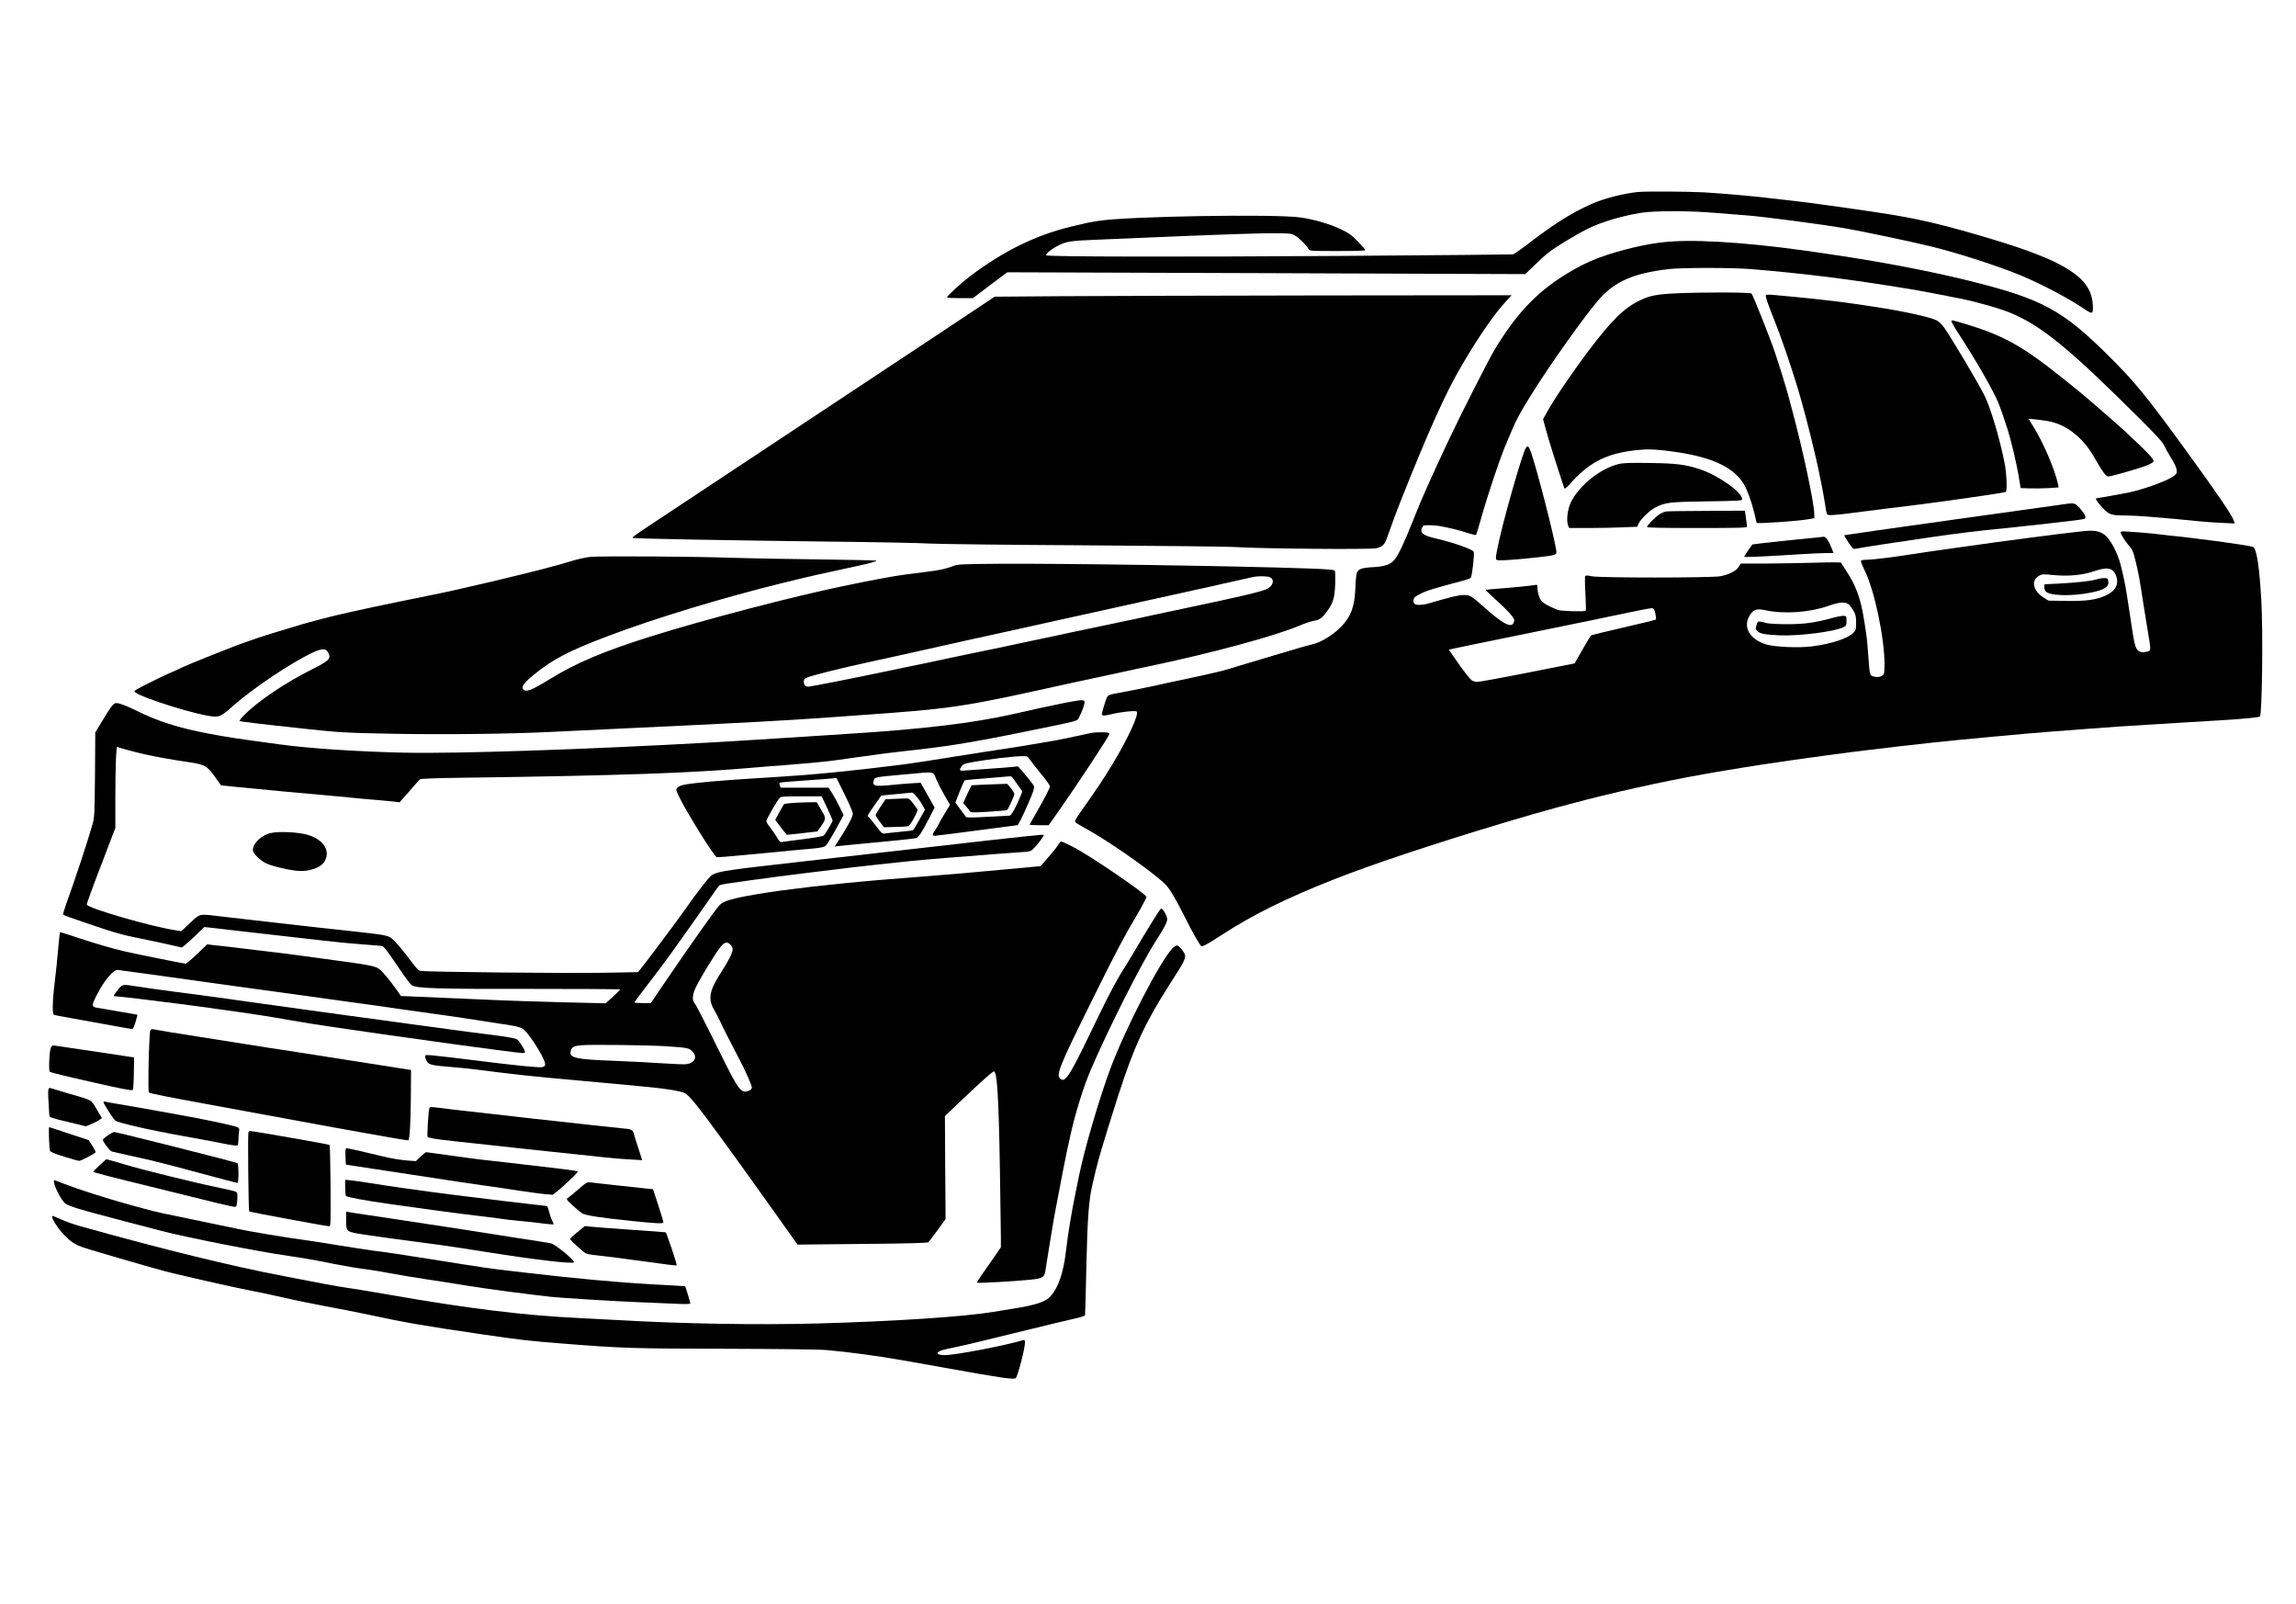 <?xml version="1.0" standalone="no"?>
<!DOCTYPE svg PUBLIC "-//W3C//DTD SVG 20010904//EN"
 "http://www.w3.org/TR/2001/REC-SVG-20010904/DTD/svg10.dtd">
<svg version="1.0" xmlns="http://www.w3.org/2000/svg"
 width="2388pt" height="1668pt" viewBox="0 0 2388 1668"
 preserveAspectRatio="xMidYMid meet">

<g transform="translate(0,1668) scale(0.1,-0.1)"
fill="#000000" stroke="none">
<path d="M17040 14684 c-150 -14 -361 -68 -490 -126 -212 -95 -398 -213 -689
-438 -58 -44 -114 -82 -125 -85 -12 -2 -826 -9 -1809 -16 -1637 -11 -3031 -9
-3045 6 -12 12 56 68 123 101 94 46 127 51 435 63 146 6 553 24 905 38 352 15
739 27 860 28 207 0 222 -1 260 -22 41 -22 123 -102 144 -141 12 -22 14 -22
301 -22 193 0 290 3 290 10 0 6 -35 46 -78 90 -68 69 -93 87 -183 130 -107 51
-279 101 -414 119 -267 38 -1798 12 -2095 -35 -102 -16 -118 -19 -285 -59
-369 -89 -699 -250 -1048 -511 -98 -74 -247 -210 -247 -226 0 -5 60 -8 134 -8
l135 0 178 135 179 134 2694 -9 2694 -10 86 83 c47 46 113 107 148 135 68 56
281 186 409 250 139 71 352 135 558 169 139 23 514 23 780 -1 99 -8 248 -20
330 -26 161 -12 788 -94 1022 -135 183 -32 672 -135 878 -185 294 -71 732
-214 970 -315 212 -91 476 -231 634 -338 88 -59 94 -55 87 51 -18 277 -287
448 -1066 681 -431 129 -688 192 -1000 245 -226 38 -900 133 -1075 151 -33 4
-112 13 -175 20 -180 23 -527 53 -723 65 -161 9 -601 12 -687 4z"/>
<path d="M17400 14170 c-197 -11 -435 -60 -675 -137 -137 -44 -237 -88 -358
-157 -355 -201 -585 -435 -828 -842 -65 -110 -362 -695 -471 -929 -26 -55 -72
-154 -103 -220 -31 -66 -67 -145 -80 -175 -13 -30 -41 -93 -63 -141 -22 -47
-79 -184 -127 -305 -90 -227 -152 -357 -192 -405 -42 -49 -100 -69 -220 -76
-120 -6 -155 -19 -171 -60 -6 -15 -13 -84 -15 -153 -7 -195 -45 -299 -145
-403 -84 -87 -208 -164 -297 -185 -62 -15 -129 -34 -420 -121 -148 -45 -295
-88 -325 -97 -30 -9 -82 -25 -115 -35 -33 -11 -100 -29 -150 -40 -49 -11 -117
-26 -150 -34 -33 -7 -116 -25 -185 -40 -132 -27 -226 -48 -325 -70 -61 -14
-262 -54 -390 -77 -57 -11 -71 -17 -82 -38 -14 -30 -53 -158 -53 -177 0 -17
28 -17 99 1 98 24 251 40 263 28 27 -27 -90 -281 -254 -552 -82 -136 -150
-239 -340 -508 -26 -37 -48 -73 -48 -80 0 -7 14 -21 31 -30 17 -9 93 -53 168
-97 255 -151 649 -433 748 -537 42 -44 100 -143 199 -339 82 -165 154 -290
170 -296 15 -6 66 22 204 112 328 213 673 384 1175 582 395 156 1023 365 1735
579 209 63 483 142 585 169 28 7 84 22 125 33 425 115 971 237 1400 312 30 5
93 16 140 25 123 21 383 63 465 75 39 5 115 17 170 25 105 16 168 25 350 50
61 8 160 22 220 30 61 8 146 19 190 25 44 5 136 16 205 25 267 32 295 36 660
76 139 15 356 36 605 59 121 11 270 24 330 30 101 9 294 25 630 50 292 22 422
31 660 45 138 8 320 19 405 25 85 5 236 14 335 20 262 16 409 30 420 41 22 22
33 865 15 1194 -20 362 -50 558 -88 569 -36 10 -194 35 -352 56 -91 11 -214
27 -275 35 -60 8 -139 17 -175 20 -36 3 -96 10 -135 15 -122 17 -415 39 -430
34 -12 -5 -12 -10 2 -37 17 -35 53 -85 94 -133 24 -29 40 -82 78 -259 10 -45
44 -253 70 -425 6 -36 17 -108 26 -160 38 -226 38 -224 2 -234 -75 -20 -111
-1 -130 66 -14 49 -23 100 -63 373 -32 215 -49 309 -86 455 -33 134 -114 284
-175 324 -60 39 -107 45 -245 30 -183 -19 -833 -104 -1223 -160 -55 -8 -131
-18 -170 -24 -116 -16 -274 -39 -375 -55 -186 -29 -396 -55 -452 -55 -31 0
-60 -4 -63 -10 -3 -5 14 -51 39 -102 102 -207 206 -699 206 -974 0 -95 -2
-104 -22 -118 -25 -18 -65 -20 -102 -6 -29 11 -30 15 -46 230 -11 153 -14 181
-46 375 -34 210 -82 339 -188 499 -25 38 -47 72 -48 76 -2 4 -127 4 -278 -1
-151 -4 -385 -8 -520 -9 l-245 0 -23 -36 c-28 -43 -103 -80 -194 -96 -99 -17
-1256 -17 -1332 0 -36 9 -62 10 -68 4 -5 -5 -5 -75 1 -183 5 -95 7 -176 4
-179 -12 -12 -259 -5 -293 9 -86 35 -139 63 -163 87 -25 24 -47 96 -47 149 0
14 -3 25 -7 25 -5 0 -37 -5 -73 -10 -36 -5 -152 -16 -259 -25 -107 -8 -196
-16 -198 -19 -2 -2 45 -47 104 -101 120 -108 193 -188 193 -214 0 -9 -6 -25
-13 -36 -31 -41 -117 8 -296 167 -142 127 -154 133 -225 131 -53 -2 -131 -21
-361 -88 -61 -18 -127 -19 -143 -3 -18 18 -15 53 6 71 10 9 47 30 82 46 60 26
108 41 389 116 52 13 101 30 108 37 13 14 40 246 31 270 -10 26 -200 93 -393
139 -137 32 -169 58 -144 113 11 24 17 26 73 25 34 0 81 -4 106 -8 122 -23
203 -43 285 -70 50 -16 93 -26 97 -23 3 4 25 75 48 157 72 257 205 654 265
790 8 17 32 75 55 130 52 125 87 189 212 390 188 302 546 806 693 975 169 194
359 278 730 322 134 16 661 16 855 0 558 -46 1025 -104 1650 -207 101 -16 331
-60 526 -99 179 -36 417 -104 529 -151 321 -135 609 -370 1342 -1101 181 -180
237 -242 254 -280 12 -27 37 -72 55 -101 52 -82 74 -130 74 -163 0 -25 -8 -35
-47 -60 -75 -48 -310 -131 -448 -160 -84 -17 -323 -60 -337 -60 -21 0 -2 -32
55 -94 72 -79 90 -85 247 -86 52 0 147 -5 209 -10 63 -6 196 -17 295 -25 100
-9 216 -20 258 -25 42 -5 143 -12 223 -16 l147 -7 -7 24 c-19 61 -166 277
-513 754 -410 562 -515 690 -786 960 -486 484 -698 598 -1466 788 -348 87
-848 184 -1295 252 -49 7 -121 18 -160 24 -677 104 -1268 152 -1615 131z
m4560 -3413 c33 -16 60 -72 60 -122 0 -60 -37 -108 -113 -144 -100 -48 -211
-63 -421 -59 l-181 3 -52 33 c-112 72 -132 181 -41 228 28 15 45 15 142 5 154
-15 304 -2 421 38 98 33 146 38 185 18z m-2728 -364 c10 -9 30 -37 45 -62 23
-39 27 -58 28 -123 0 -68 -3 -79 -25 -104 -55 -60 -224 -117 -427 -144 -136
-19 -398 -8 -485 20 -170 53 -242 178 -172 298 38 65 74 77 166 57 193 -42
455 -24 654 45 118 42 180 45 216 13z m-2015 -93 c6 -30 9 -58 5 -62 -4 -4
-155 -41 -335 -82 -180 -42 -332 -78 -337 -81 -5 -3 -46 -70 -91 -149 l-82
-144 -487 -96 c-267 -53 -504 -96 -526 -96 -22 1 -48 8 -59 18 -25 21 -93 109
-174 227 l-62 90 53 12 c29 7 386 80 793 163 407 83 853 174 990 204 138 30
261 53 275 52 21 -1 26 -8 37 -56z"/>
<path d="M21802 10655 c-54 -17 -203 -33 -392 -43 l-145 -7 -3 -26 c-2 -14 5
-36 15 -48 38 -47 278 -53 477 -11 142 29 188 63 172 126 -5 20 -12 24 -44 23
-20 0 -56 -6 -80 -14z"/>
<path d="M19055 10254 c-178 -49 -286 -64 -469 -64 -94 0 -189 5 -211 11 -94
25 -92 25 -106 -20 -11 -38 -11 -44 8 -62 27 -28 75 -37 228 -45 197 -9 569
37 664 83 34 17 36 20 36 68 0 48 -1 50 -30 52 -16 1 -70 -9 -120 -23z"/>
<path d="M17435 13630 c-198 -9 -273 -23 -372 -70 -167 -78 -300 -207 -539
-525 -174 -230 -363 -509 -438 -647 l-37 -66 20 -74 c27 -100 44 -157 79 -268
41 -132 109 -340 119 -368 8 -21 14 -17 87 64 190 207 375 295 681 325 102 10
143 9 275 -5 454 -51 705 -156 824 -344 35 -56 83 -186 111 -301 14 -57 25
-106 25 -107 0 -12 431 18 538 37 l62 11 0 42 c-1 118 -126 703 -242 1126 -11
41 -24 89 -28 105 -27 100 -100 335 -142 458 -53 156 -223 581 -241 605 -10
13 -498 15 -782 2z"/>
<path d="M18366 13611 c-7 -10 26 -106 89 -261 66 -164 175 -481 244 -711 55
-183 121 -436 177 -676 8 -35 21 -91 29 -125 22 -99 63 -306 75 -388 16 -112
18 -118 39 -125 11 -3 75 1 143 9 68 9 161 20 208 26 47 6 157 20 245 31 88
11 212 26 275 34 202 25 401 52 735 101 113 16 231 36 237 40 16 10 8 194 -12
296 -51 259 -147 580 -211 708 -66 133 -353 613 -424 712 -19 26 -52 56 -72
67 -68 34 -359 98 -648 141 -77 11 -167 25 -200 30 -144 23 -521 65 -857 94
-37 4 -69 2 -72 -3z"/>
<path d="M10995 13600 l-650 -5 -585 -389 c-678 -450 -2670 -1769 -3002 -1988
-151 -100 -185 -125 -178 -131 8 -8 1024 -26 2015 -38 501 -5 989 -15 1085
-21 96 -5 821 -14 1610 -18 789 -5 1500 -13 1580 -19 243 -16 1375 -26 1442
-12 64 14 87 35 112 104 76 212 100 276 136 367 289 730 477 1150 646 1435
177 301 339 535 454 658 l62 67 -2038 -2 c-1122 -2 -2331 -5 -2689 -8z"/>
<path d="M20296 13341 c-3 -5 34 -69 82 -142 163 -248 361 -591 408 -712 24
-59 63 -172 98 -283 36 -117 88 -338 110 -464 l22 -135 95 -3 c52 -2 140 0
197 3 l103 7 -6 32 c-28 142 -150 428 -253 594 -29 46 -52 85 -52 86 0 4 146
-12 203 -23 186 -34 359 -168 473 -367 98 -170 127 -209 154 -208 37 2 340 89
407 118 32 13 59 31 61 39 5 25 -63 95 -323 337 -62 57 -395 346 -451 390 -17
14 -96 77 -175 141 -424 340 -626 450 -1054 574 -101 29 -92 28 -99 16z"/>
<path d="M15873 12028 c-38 -50 -253 -806 -302 -1066 -15 -75 -16 -94 -5 -103
14 -12 177 -1 434 27 192 22 194 23 185 77 -24 155 -198 830 -260 1010 -21 62
-35 77 -52 55z"/>
<path d="M16831 11854 c-187 -46 -406 -222 -491 -393 -36 -72 -51 -193 -31
-243 l11 -28 203 0 c112 0 272 3 355 7 l151 6 12 30 c19 45 117 141 175 170
107 54 141 58 537 64 331 5 367 7 367 22 0 73 -248 249 -441 312 -152 50 -241
61 -519 65 -216 3 -277 1 -329 -12z"/>
<path d="M21480 11439 c-30 -4 -559 -78 -1175 -164 -616 -86 -1121 -158 -1123
-160 -3 -2 17 -36 43 -75 42 -64 50 -71 74 -66 60 13 488 78 781 120 329 47
477 65 745 91 88 9 198 20 245 26 47 5 164 18 260 29 236 26 342 40 352 46 17
11 6 42 -33 89 -63 76 -70 79 -169 64z"/>
<path d="M17331 11362 c-19 -2 -53 -16 -76 -32 -45 -31 -125 -114 -125 -130 0
-7 172 -10 520 -10 449 0 520 2 520 15 0 8 -5 48 -11 90 l-11 75 -392 -2
c-215 -1 -406 -3 -425 -6z"/>
<path d="M18587 11060 c-196 -20 -359 -39 -361 -41 -12 -13 -86 -123 -86 -128
0 -7 222 3 547 24 127 8 266 15 307 15 l76 0 -19 48 c-32 81 -61 122 -84 121
-12 -1 -183 -18 -380 -39z"/>
<path d="M6135 10889 c-44 -5 -123 -22 -175 -38 -172 -53 -383 -108 -840 -217
-67 -16 -84 -20 -235 -54 -49 -11 -108 -24 -130 -30 -107 -25 -332 -71 -595
-124 -173 -35 -403 -84 -530 -113 -36 -8 -81 -18 -100 -23 -78 -17 -337 -85
-385 -100 -16 -6 -77 -24 -135 -41 -106 -31 -274 -83 -320 -99 -110 -38 -211
-73 -240 -85 -19 -8 -100 -39 -180 -71 -80 -31 -158 -62 -175 -70 -16 -7 -53
-22 -80 -32 -28 -11 -86 -36 -129 -56 -44 -21 -103 -47 -130 -58 -28 -12 -122
-57 -210 -101 -130 -65 -156 -81 -145 -91 68 -63 680 -252 832 -257 54 -2 84
16 199 118 199 176 596 442 814 545 112 52 149 49 174 -12 21 -50 -6 -75 -166
-155 -293 -147 -573 -336 -718 -484 -28 -28 -47 -53 -44 -57 8 -7 181 -28 703
-84 339 -37 403 -40 925 -50 518 -9 1199 -1 1615 20 429 21 616 30 835 40
1057 49 1638 80 2045 110 72 6 227 17 345 25 940 66 1057 84 2080 311 36 8 83
19 105 23 91 19 663 142 700 151 22 5 74 16 115 24 638 134 1309 315 1560 423
58 24 127 47 153 50 53 7 84 31 139 110 55 80 70 135 75 273 2 69 0 131 -4
137 -7 9 -89 16 -299 23 -748 26 -2584 53 -3199 48 -374 -3 -425 -5 -465 -21
-79 -31 -145 -46 -282 -62 -153 -18 -323 -42 -388 -55 -25 -4 -83 -15 -130
-24 -77 -14 -181 -35 -355 -71 -507 -104 -1451 -351 -1995 -522 -488 -153
-775 -274 -1051 -444 -196 -120 -249 -140 -279 -104 -20 24 15 71 110 148 205
166 364 249 780 406 482 182 1175 393 1800 547 183 45 347 84 395 94 22 4 105
22 185 40 80 17 172 38 205 45 135 29 204 48 200 55 -2 4 -282 10 -622 14
-340 4 -730 11 -868 16 -376 14 -1397 21 -1490 9z m7075 -212 c51 -26 30 -94
-38 -123 -74 -31 -284 -80 -802 -189 -146 -31 -292 -62 -325 -69 -33 -8 -87
-19 -120 -26 -33 -7 -87 -18 -120 -26 -33 -7 -85 -18 -115 -24 -30 -6 -107
-23 -170 -36 -63 -14 -149 -32 -190 -40 -41 -9 -104 -22 -140 -29 -36 -8 -119
-26 -185 -40 -66 -14 -151 -32 -190 -40 -38 -8 -124 -26 -190 -40 -66 -14
-154 -33 -195 -42 -41 -8 -102 -21 -135 -28 -33 -7 -116 -24 -185 -38 -69 -15
-156 -33 -195 -41 -190 -41 -372 -79 -480 -101 -66 -14 -185 -38 -265 -55
-300 -63 -741 -150 -763 -150 -31 0 -47 18 -47 53 0 23 7 31 34 42 53 23 371
102 641 160 137 29 634 140 700 155 22 6 103 23 180 40 77 17 149 33 160 36
11 2 83 18 160 35 77 17 167 37 200 44 33 8 143 32 245 54 102 23 266 59 365
81 99 22 209 47 245 54 36 8 119 26 185 41 253 56 506 112 570 126 44 9 130
28 245 54 41 9 102 23 135 30 33 6 175 38 315 70 140 32 271 61 290 65 57 12
153 11 180 -3z"/>
<path d="M11065 9370 c-226 -47 -277 -58 -530 -115 -409 -93 -940 -157 -1712
-205 -84 -6 -222 -14 -305 -20 -84 -5 -261 -17 -393 -25 -470 -30 -552 -35
-730 -45 -1312 -73 -2647 -118 -3190 -106 -472 10 -989 44 -1295 86 -451 61
-539 74 -735 111 -317 60 -539 130 -767 245 -90 45 -168 74 -198 74 -30 -1
-56 -35 -152 -195 l-67 -111 -3 -439 c-4 -421 -5 -443 -27 -520 -47 -167 -188
-593 -267 -809 -24 -66 -41 -123 -37 -127 5 -3 37 -16 73 -29 36 -12 137 -46
225 -77 235 -80 304 -100 465 -133 151 -30 274 -57 398 -85 l73 -17 32 25 c18
13 70 61 117 106 l85 82 50 -5 c60 -6 248 -28 485 -56 314 -36 523 -60 660
-75 74 -8 173 -19 220 -24 47 -5 162 -15 255 -22 94 -6 177 -14 186 -18 9 -3
51 -55 92 -116 42 -60 102 -148 133 -194 32 -45 67 -89 78 -96 50 -32 274 -39
1229 -37 515 0 937 -2 937 -6 0 -4 -34 -38 -75 -76 l-76 -68 -462 11 c-254 7
-545 16 -647 21 -102 5 -373 17 -602 26 l-418 18 -37 54 c-72 102 -152 199
-188 226 -42 32 -103 44 -570 106 -82 11 -181 25 -220 30 -38 6 -126 17 -195
26 -69 8 -197 24 -285 34 -88 11 -218 27 -290 35 -71 8 -152 17 -180 20 l-50
6 -105 -101 c-58 -55 -112 -100 -120 -100 -17 0 -516 101 -625 126 -148 35
-297 78 -484 140 -106 36 -195 63 -197 61 -2 -2 -8 -57 -14 -123 -9 -115 -30
-312 -50 -479 -14 -119 -15 -246 -1 -255 7 -4 58 -15 114 -24 56 -10 235 -42
397 -72 162 -30 300 -54 306 -54 6 0 19 26 29 58 25 83 27 92 22 92 -2 0 -78
13 -168 29 -90 16 -186 33 -214 37 -98 13 -99 18 -38 139 79 155 175 267 222
260 14 -3 96 -14 181 -25 85 -12 200 -27 255 -35 55 -8 233 -33 395 -55 162
-22 340 -47 395 -55 55 -8 170 -24 255 -35 85 -11 200 -27 255 -35 55 -8 170
-24 255 -35 85 -11 182 -25 215 -30 33 -5 130 -19 215 -30 178 -24 403 -55
505 -71 39 -5 120 -17 180 -25 61 -9 153 -22 205 -29 52 -7 145 -21 205 -29
61 -9 155 -23 210 -32 55 -8 143 -22 195 -30 267 -40 278 -43 321 -92 81 -92
199 -291 199 -335 0 -22 -6 -27 -35 -33 -31 -6 -293 20 -615 61 -240 30 -458
56 -528 62 -79 7 -81 5 -58 -51 19 -46 45 -53 266 -71 102 -8 232 -22 290 -30
97 -13 232 -30 455 -55 89 -10 398 -40 630 -60 450 -41 557 -51 695 -65 179
-18 314 -41 351 -60 51 -27 137 -134 411 -510 178 -245 229 -316 569 -793
l194 -273 675 7 c481 4 678 10 687 18 6 6 49 63 95 126 l83 115 -4 535 -3 535
157 150 c211 201 338 314 352 315 34 0 50 -257 63 -1015 5 -319 10 -633 10
-697 l0 -117 -72 -105 c-40 -58 -97 -139 -127 -181 -29 -42 -51 -79 -48 -82 8
-7 403 15 552 31 134 14 149 24 160 106 11 77 76 471 90 550 76 404 119 622
135 695 5 22 21 93 35 158 47 214 133 493 206 664 179 420 527 1110 680 1348
88 136 119 196 119 228 0 36 -50 120 -66 109 -12 -8 -172 -266 -277 -447 -42
-71 -106 -177 -143 -234 -36 -58 -120 -215 -186 -350 -66 -135 -156 -320 -200
-411 -93 -191 -148 -287 -183 -320 -22 -21 -27 -22 -50 -10 -60 32 -27 114
346 865 235 474 308 612 445 843 57 96 100 180 98 187 -15 39 -592 432 -763
519 -60 31 -115 56 -123 56 -7 0 -23 -17 -34 -38 -12 -20 -58 -78 -102 -127
l-79 -91 -139 -13 c-77 -7 -179 -16 -229 -21 -265 -25 -609 -55 -805 -70 -373
-28 -657 -52 -880 -75 -314 -32 -370 -39 -650 -75 -131 -17 -378 -58 -450 -76
-116 -28 -157 -45 -187 -77 -47 -50 -291 -395 -597 -844 l-117 -173 -85 0
c-46 0 -84 3 -84 8 0 4 37 54 81 112 158 205 226 296 294 390 121 169 286 401
393 555 57 83 107 154 112 158 4 4 36 12 71 18 291 43 718 99 1099 144 69 8
161 20 205 25 78 10 428 48 635 69 137 14 515 45 865 71 154 11 300 22 325 24
40 4 51 10 93 57 26 30 56 68 67 86 l19 33 -30 0 c-32 0 -781 -83 -1709 -190
-140 -16 -478 -55 -750 -85 -801 -90 -888 -103 -961 -140 -28 -15 -143 -161
-304 -390 -97 -136 -402 -543 -447 -596 l-23 -27 -330 -6 c-422 -8 -1913 8
-1941 20 -12 5 -50 47 -84 94 -96 130 -182 229 -217 251 -38 23 -85 32 -333
59 -320 34 -495 54 -1125 126 -71 8 -204 23 -295 34 -248 30 -225 34 -332 -66
l-92 -86 -45 7 c-257 37 -922 229 -938 270 -2 7 64 189 147 404 l150 393 0
302 c0 327 8 548 21 541 15 -10 177 -54 289 -79 122 -27 279 -55 457 -81 167
-25 189 -38 279 -166 l53 -75 168 -17 c282 -28 717 -69 988 -92 94 -8 188 -17
210 -20 22 -3 121 -12 220 -20 99 -8 201 -18 226 -21 l45 -6 100 113 c54 63
104 119 110 125 7 8 152 14 480 18 1614 22 2340 48 3009 106 61 6 175 15 255
20 199 15 460 39 550 51 41 5 138 19 215 30 292 41 423 58 530 69 420 45 670
84 1170 185 680 138 626 124 650 170 30 58 55 127 55 153 0 19 -5 22 -37 21
-21 0 -101 -13 -178 -29z m-3468 -2512 c13 -12 23 -33 23 -47 0 -36 -40 -117
-106 -219 -137 -209 -155 -295 -86 -412 20 -36 51 -94 67 -130 33 -72 89 -182
185 -365 74 -140 140 -288 140 -314 0 -10 -11 -23 -25 -29 -83 -38 -109 -5
-281 341 -198 400 -276 552 -293 571 -25 29 -18 92 19 166 49 99 198 343 247
405 48 61 72 69 110 33z m-647 -1058 c203 -14 216 -17 250 -51 57 -57 28 -121
-60 -134 -25 -3 -137 1 -250 9 -113 8 -340 20 -504 26 -397 15 -468 30 -451
100 11 43 31 55 113 62 103 9 733 1 902 -12z"/>
<path d="M11355 9060 c-41 -8 -74 -15 -235 -50 -52 -11 -120 -25 -150 -30 -30
-5 -93 -16 -140 -24 -117 -21 -314 -52 -440 -71 -58 -9 -132 -20 -165 -25 -59
-9 -88 -14 -405 -64 -252 -41 -448 -69 -560 -81 -30 -3 -86 -10 -125 -15 -66
-9 -240 -28 -455 -50 -239 -24 -398 -36 -785 -60 -415 -25 -697 -51 -786 -71
-26 -5 -55 -19 -64 -29 -16 -18 -16 -22 12 -82 75 -159 367 -630 398 -641 6
-2 141 9 300 24 160 16 389 38 510 49 346 31 310 21 359 99 24 36 67 111 96
167 l54 100 -42 85 c-22 46 -57 110 -77 142 l-37 57 -249 0 -250 0 -8 23 c-5
12 -6 25 -2 28 3 4 116 14 251 23 135 9 266 19 293 22 l47 5 85 -172 c49 -98
85 -184 85 -200 0 -31 -56 -136 -141 -267 l-48 -74 47 6 c26 3 146 15 267 26
283 26 504 49 531 55 26 6 62 59 136 204 l58 114 -36 66 c-20 36 -53 94 -73
129 l-36 63 -105 -6 c-58 -4 -143 -11 -190 -16 -177 -19 -209 -12 -194 43 12
39 0 37 336 67 314 29 278 35 318 -56 19 -43 58 -119 87 -169 l54 -92 -61
-100 c-33 -55 -60 -103 -60 -107 0 -3 -13 -26 -30 -50 -36 -52 -37 -65 -7 -65
13 0 209 25 437 55 228 30 418 55 421 55 10 0 50 81 119 239 49 113 61 150 54
167 -5 12 -44 64 -87 114 l-79 92 -56 -6 c-32 -4 -154 -13 -272 -21 -118 -9
-228 -16 -244 -18 -38 -3 -41 11 -13 47 22 28 31 30 238 62 220 34 426 51 444
37 6 -4 22 -24 35 -43 13 -19 64 -83 112 -142 48 -58 88 -114 88 -124 0 -18
-63 -139 -157 -301 -29 -51 -53 -95 -53 -98 0 -3 44 -5 98 -5 l99 0 104 147
c191 271 530 786 527 802 -3 13 -18 16 -73 17 -39 1 -88 -2 -110 -6z m-823
-467 c8 -10 34 -46 58 -80 l43 -62 -23 -58 c-40 -101 -92 -193 -109 -194 -9 0
-112 -6 -230 -12 -145 -8 -217 -9 -223 -2 -5 5 -31 42 -60 80 l-51 70 21 55
c29 78 68 169 75 176 3 3 110 13 238 23 129 10 237 19 240 20 3 0 13 -7 21
-16z m-992 -205 c23 -28 50 -69 61 -90 l19 -38 -57 -102 c-31 -57 -61 -106
-66 -109 -5 -4 -66 -12 -136 -18 -69 -7 -139 -14 -156 -17 -28 -5 -35 1 -99
85 -38 50 -73 91 -78 91 -12 0 4 28 75 128 33 48 61 88 62 89 1 1 71 9 156 16
85 8 160 15 166 16 7 0 31 -22 53 -51z m-937 -109 c31 -67 57 -126 57 -131 0
-13 -79 -145 -94 -157 -7 -6 -100 -22 -207 -36 -107 -13 -206 -27 -221 -29
-24 -5 -30 1 -58 49 -17 29 -49 75 -70 102 -22 26 -40 56 -40 66 0 17 108 204
138 240 14 15 38 17 226 17 l212 0 57 -121z"/>
<path d="M10220 8521 l-115 -6 -20 -40 c-11 -22 -31 -64 -43 -93 l-24 -52 30
-35 c17 -18 34 -41 39 -50 8 -14 28 -15 193 -5 101 6 188 14 193 17 13 8 77
148 77 168 0 9 -17 36 -37 61 l-37 44 -71 -2 c-38 -1 -122 -4 -185 -7z"/>
<path d="M9288 8373 l-78 -4 -52 -76 c-28 -43 -51 -82 -51 -88 0 -6 19 -37 43
-69 l44 -58 128 4 c122 3 128 4 145 28 36 50 82 143 76 154 -4 6 -25 35 -47
64 -39 50 -42 52 -86 50 -25 -1 -80 -4 -122 -5z"/>
<path d="M8238 8331 c-42 -3 -80 -9 -84 -13 -4 -5 -26 -43 -49 -85 l-42 -77
33 -46 c19 -25 46 -60 61 -78 l28 -32 159 17 158 18 28 40 c65 96 65 93 12
183 l-47 81 -90 -1 c-49 -1 -125 -4 -167 -7z"/>
<path d="M2823 8020 c-100 -20 -193 -106 -193 -180 0 -34 79 -111 145 -140 59
-27 212 -63 310 -74 124 -14 253 30 292 100 60 105 -7 217 -161 269 -91 31
-296 44 -393 25z"/>
<path d="M12193 6818 c-128 -134 -488 -832 -642 -1243 -116 -309 -273 -846
-330 -1127 -5 -24 -20 -99 -34 -168 -43 -206 -79 -428 -102 -620 -25 -213 -77
-365 -155 -454 -55 -63 -155 -96 -405 -135 -71 -12 -157 -25 -190 -31 -315
-52 -1035 -99 -1835 -121 -617 -17 -1423 -3 -2085 36 -137 8 -311 17 -385 20
-565 26 -1169 100 -1995 245 -187 33 -378 64 -425 70 -47 6 -155 25 -240 41
-85 17 -270 52 -410 79 -557 106 -1243 274 -2145 526 -49 14 -130 43 -179 65
-48 22 -90 38 -93 36 -13 -14 53 -123 113 -186 74 -79 120 -110 210 -142 61
-21 640 -190 824 -240 133 -37 769 -181 920 -209 63 -11 213 -43 332 -70 119
-28 317 -68 440 -91 123 -22 315 -60 428 -84 409 -88 607 -122 1205 -209 380
-56 500 -70 825 -95 628 -50 734 -53 1700 -55 615 -2 971 -6 1062 -14 216 -19
512 -58 768 -103 63 -11 151 -27 195 -34 44 -8 170 -30 280 -50 559 -101 703
-122 720 -104 21 25 95 306 95 367 0 27 -3 32 -17 28 -190 -57 -707 -156 -815
-156 -112 0 -100 39 20 64 229 48 204 43 687 161 445 109 528 129 648 156 54
12 100 27 102 33 2 6 8 236 14 511 11 494 25 681 61 841 31 135 53 223 65 264
7 25 21 72 30 105 25 87 107 351 177 570 162 501 279 754 533 1150 28 44 70
109 92 145 55 85 76 136 67 163 -11 35 -64 97 -83 97 -9 0 -31 -15 -48 -32z"/>
<path d="M1225 6387 c-52 -68 -52 -67 -11 -67 32 0 555 -64 886 -109 80 -11
181 -25 225 -31 44 -6 123 -17 175 -25 52 -8 158 -24 235 -35 77 -12 203 -33
280 -47 153 -27 279 -47 425 -68 52 -8 160 -23 240 -35 219 -32 368 -54 705
-100 83 -12 213 -30 290 -41 77 -11 190 -26 250 -34 61 -8 180 -23 265 -35
259 -34 270 -35 270 -19 0 23 -59 118 -83 133 -12 8 -95 24 -187 36 -242 31
-367 47 -535 70 -82 12 -199 27 -260 35 -60 8 -175 24 -255 35 -80 11 -194 27
-255 35 -139 18 -451 61 -775 106 -80 11 -190 26 -245 34 -55 7 -179 25 -275
38 -96 14 -242 35 -325 46 -82 11 -186 25 -230 31 -44 6 -132 17 -195 25 -164
21 -310 42 -420 59 -145 24 -149 23 -195 -37z"/>
<path d="M1556 5898 c-11 -167 -17 -563 -8 -577 6 -9 217 -51 608 -122 330
-60 766 -140 969 -178 204 -38 478 -88 610 -111 132 -23 300 -53 374 -66 74
-13 136 -22 138 -20 14 14 24 181 26 436 l2 295 -110 17 c-60 9 -153 24 -205
32 -111 17 -325 51 -460 72 -52 9 -135 22 -185 29 -49 8 -146 23 -215 34 -69
10 -201 31 -295 45 -93 14 -210 33 -260 41 -123 20 -245 39 -475 75 -339 54
-374 59 -429 70 -83 16 -79 19 -85 -72z"/>
<path d="M530 5789 c-17 -31 -26 -244 -12 -253 16 -9 140 -40 472 -115 273
-62 382 -83 391 -74 5 5 10 83 11 173 l3 165 -40 6 c-22 4 -152 23 -290 44
-220 32 -326 48 -481 71 -37 6 -43 4 -54 -17z"/>
<path d="M504 5355 c-4 -9 -4 -72 1 -138 4 -67 7 -128 8 -135 1 -20 21 -27
212 -72 l169 -41 61 26 c33 14 70 33 82 43 l23 17 -55 92 c-63 104 -32 88
-309 168 -87 26 -165 49 -172 52 -8 3 -17 -3 -20 -12z"/>
<path d="M1076 5222 c-5 -9 93 -164 123 -193 24 -23 380 -104 721 -164 107
-19 274 -50 370 -69 131 -26 176 -32 182 -23 4 7 8 32 8 57 0 25 3 61 6 82 5
30 3 38 -15 47 -29 16 -342 83 -611 130 -124 22 -286 51 -360 65 -74 13 -191
33 -260 45 -69 11 -132 22 -141 26 -10 3 -19 2 -23 -3z"/>
<path d="M4466 5158 c-11 -37 -26 -292 -19 -299 12 -12 94 -25 269 -44 77 -8
181 -19 232 -25 50 -5 134 -15 185 -20 50 -6 153 -17 227 -25 74 -8 221 -23
325 -35 105 -11 255 -27 335 -35 80 -8 201 -21 270 -29 69 -8 184 -18 257 -21
l132 -8 -38 119 c-22 66 -42 130 -45 144 -10 48 -27 60 -96 65 -36 3 -185 19
-331 35 -146 17 -329 37 -405 45 -166 17 -323 35 -624 70 -124 14 -268 30
-320 36 -52 5 -146 17 -208 25 -137 17 -142 17 -146 2z"/>
<path d="M509 4954 c-4 -30 4 -221 10 -237 6 -15 42 -31 147 -63 76 -24 147
-44 158 -44 18 0 161 74 170 89 3 4 -12 34 -33 67 l-38 59 -194 64 c-107 35
-200 66 -206 68 -7 3 -14 1 -14 -3z"/>
<path d="M2584 4907 c-8 -21 0 -815 8 -823 8 -7 795 -153 831 -154 17 0 17 23
15 419 -2 231 -6 423 -10 426 -7 7 -794 145 -826 145 -7 0 -15 -6 -18 -13z"/>
<path d="M1122 4875 c-28 -20 -52 -40 -52 -45 0 -23 73 -118 93 -123 12 -2 85
-19 162 -37 77 -18 188 -42 246 -55 58 -13 281 -71 496 -129 214 -58 395 -106
402 -106 15 0 15 196 0 206 -20 12 -1254 324 -1283 324 -6 0 -35 -16 -64 -35z"/>
<path d="M3593 4655 c1 -47 4 -85 7 -85 3 0 312 -47 685 -104 374 -58 703
-107 731 -110 27 -3 169 -23 314 -46 145 -22 298 -43 341 -46 l78 -7 53 42
c63 50 208 189 208 200 0 4 -69 15 -152 25 -281 33 -392 46 -563 66 -93 10
-229 26 -301 34 -72 9 -225 29 -340 46 -115 16 -214 30 -221 30 -6 0 -33 -21
-59 -46 l-48 -47 -85 6 c-79 6 -174 22 -276 47 -180 44 -338 80 -355 80 -18 0
-19 -6 -17 -85z"/>
<path d="M1037 4565 c-37 -35 -67 -65 -67 -68 0 -7 153 -47 665 -172 259 -64
543 -134 632 -156 89 -22 170 -39 179 -37 14 2 18 17 22 75 3 64 2 72 -17 83
-12 6 -109 28 -216 50 -189 38 -794 187 -925 229 -36 11 -97 28 -135 39 l-70
19 -68 -62z"/>
<path d="M563 4379 c11 -54 72 -171 109 -206 34 -33 136 -64 653 -199 94 -24
247 -64 340 -89 262 -69 1032 -221 1340 -264 145 -21 267 -42 465 -82 107 -21
251 -46 320 -54 69 -9 193 -29 275 -45 83 -16 245 -43 360 -60 116 -17 302
-46 415 -65 171 -29 687 -98 890 -119 107 -12 688 -47 915 -56 127 -5 299 -12
383 -16 108 -5 152 -4 152 4 0 9 -50 174 -54 178 0 1 -138 9 -306 18 -389 21
-843 63 -1370 125 -91 11 -210 25 -265 31 -55 6 -224 31 -375 55 -258 41 -477
76 -700 110 -52 8 -151 22 -220 30 -69 9 -244 36 -390 60 -146 24 -305 49
-355 55 -136 17 -558 87 -660 110 -49 11 -232 49 -405 84 -439 90 -451 93
-580 128 -366 98 -701 204 -924 294 -17 7 -19 4 -13 -27z"/>
<path d="M3590 4334 c0 -44 4 -84 8 -89 9 -13 206 -49 462 -85 127 -17 349
-48 470 -65 149 -21 392 -52 550 -70 69 -9 136 -17 150 -20 14 -3 95 -12 180
-20 85 -8 187 -19 225 -25 39 -5 82 -9 97 -10 l27 0 -18 43 c-11 23 -25 66
-32 95 -7 28 -17 52 -22 52 -16 0 -758 89 -1007 121 -276 35 -663 90 -840 119
-69 11 -153 23 -187 27 l-63 6 0 -79z"/>
<path d="M6012 4311 c-52 -44 -101 -85 -110 -90 -14 -8 -6 -20 52 -73 38 -35
82 -72 98 -82 37 -24 193 -48 517 -81 280 -29 331 -30 331 -12 0 6 -25 86 -54
177 l-54 165 -78 8 c-221 23 -543 59 -574 63 -32 5 -42 0 -128 -75z"/>
<path d="M3600 3993 c0 -124 -4 -121 211 -153 74 -11 184 -27 244 -35 252 -34
426 -57 525 -70 108 -15 292 -43 460 -70 526 -84 930 -131 930 -109 0 25 -182
176 -232 193 -18 6 -80 17 -138 25 -58 8 -175 26 -260 40 -85 14 -216 35 -290
46 -74 12 -175 27 -225 35 -49 8 -137 21 -195 30 -130 19 -314 47 -535 81 -93
14 -228 34 -298 45 -71 10 -144 21 -163 25 l-34 6 0 -89z"/>
<path d="M6007 3870 c-43 -34 -77 -66 -77 -72 0 -9 32 -40 132 -127 35 -30 43
-33 175 -47 76 -8 248 -30 383 -49 344 -47 413 -56 418 -51 6 7 -106 340 -115
343 -4 1 -170 14 -368 27 -198 14 -385 28 -416 32 l-56 6 -76 -62z"/>
</g>
</svg>
